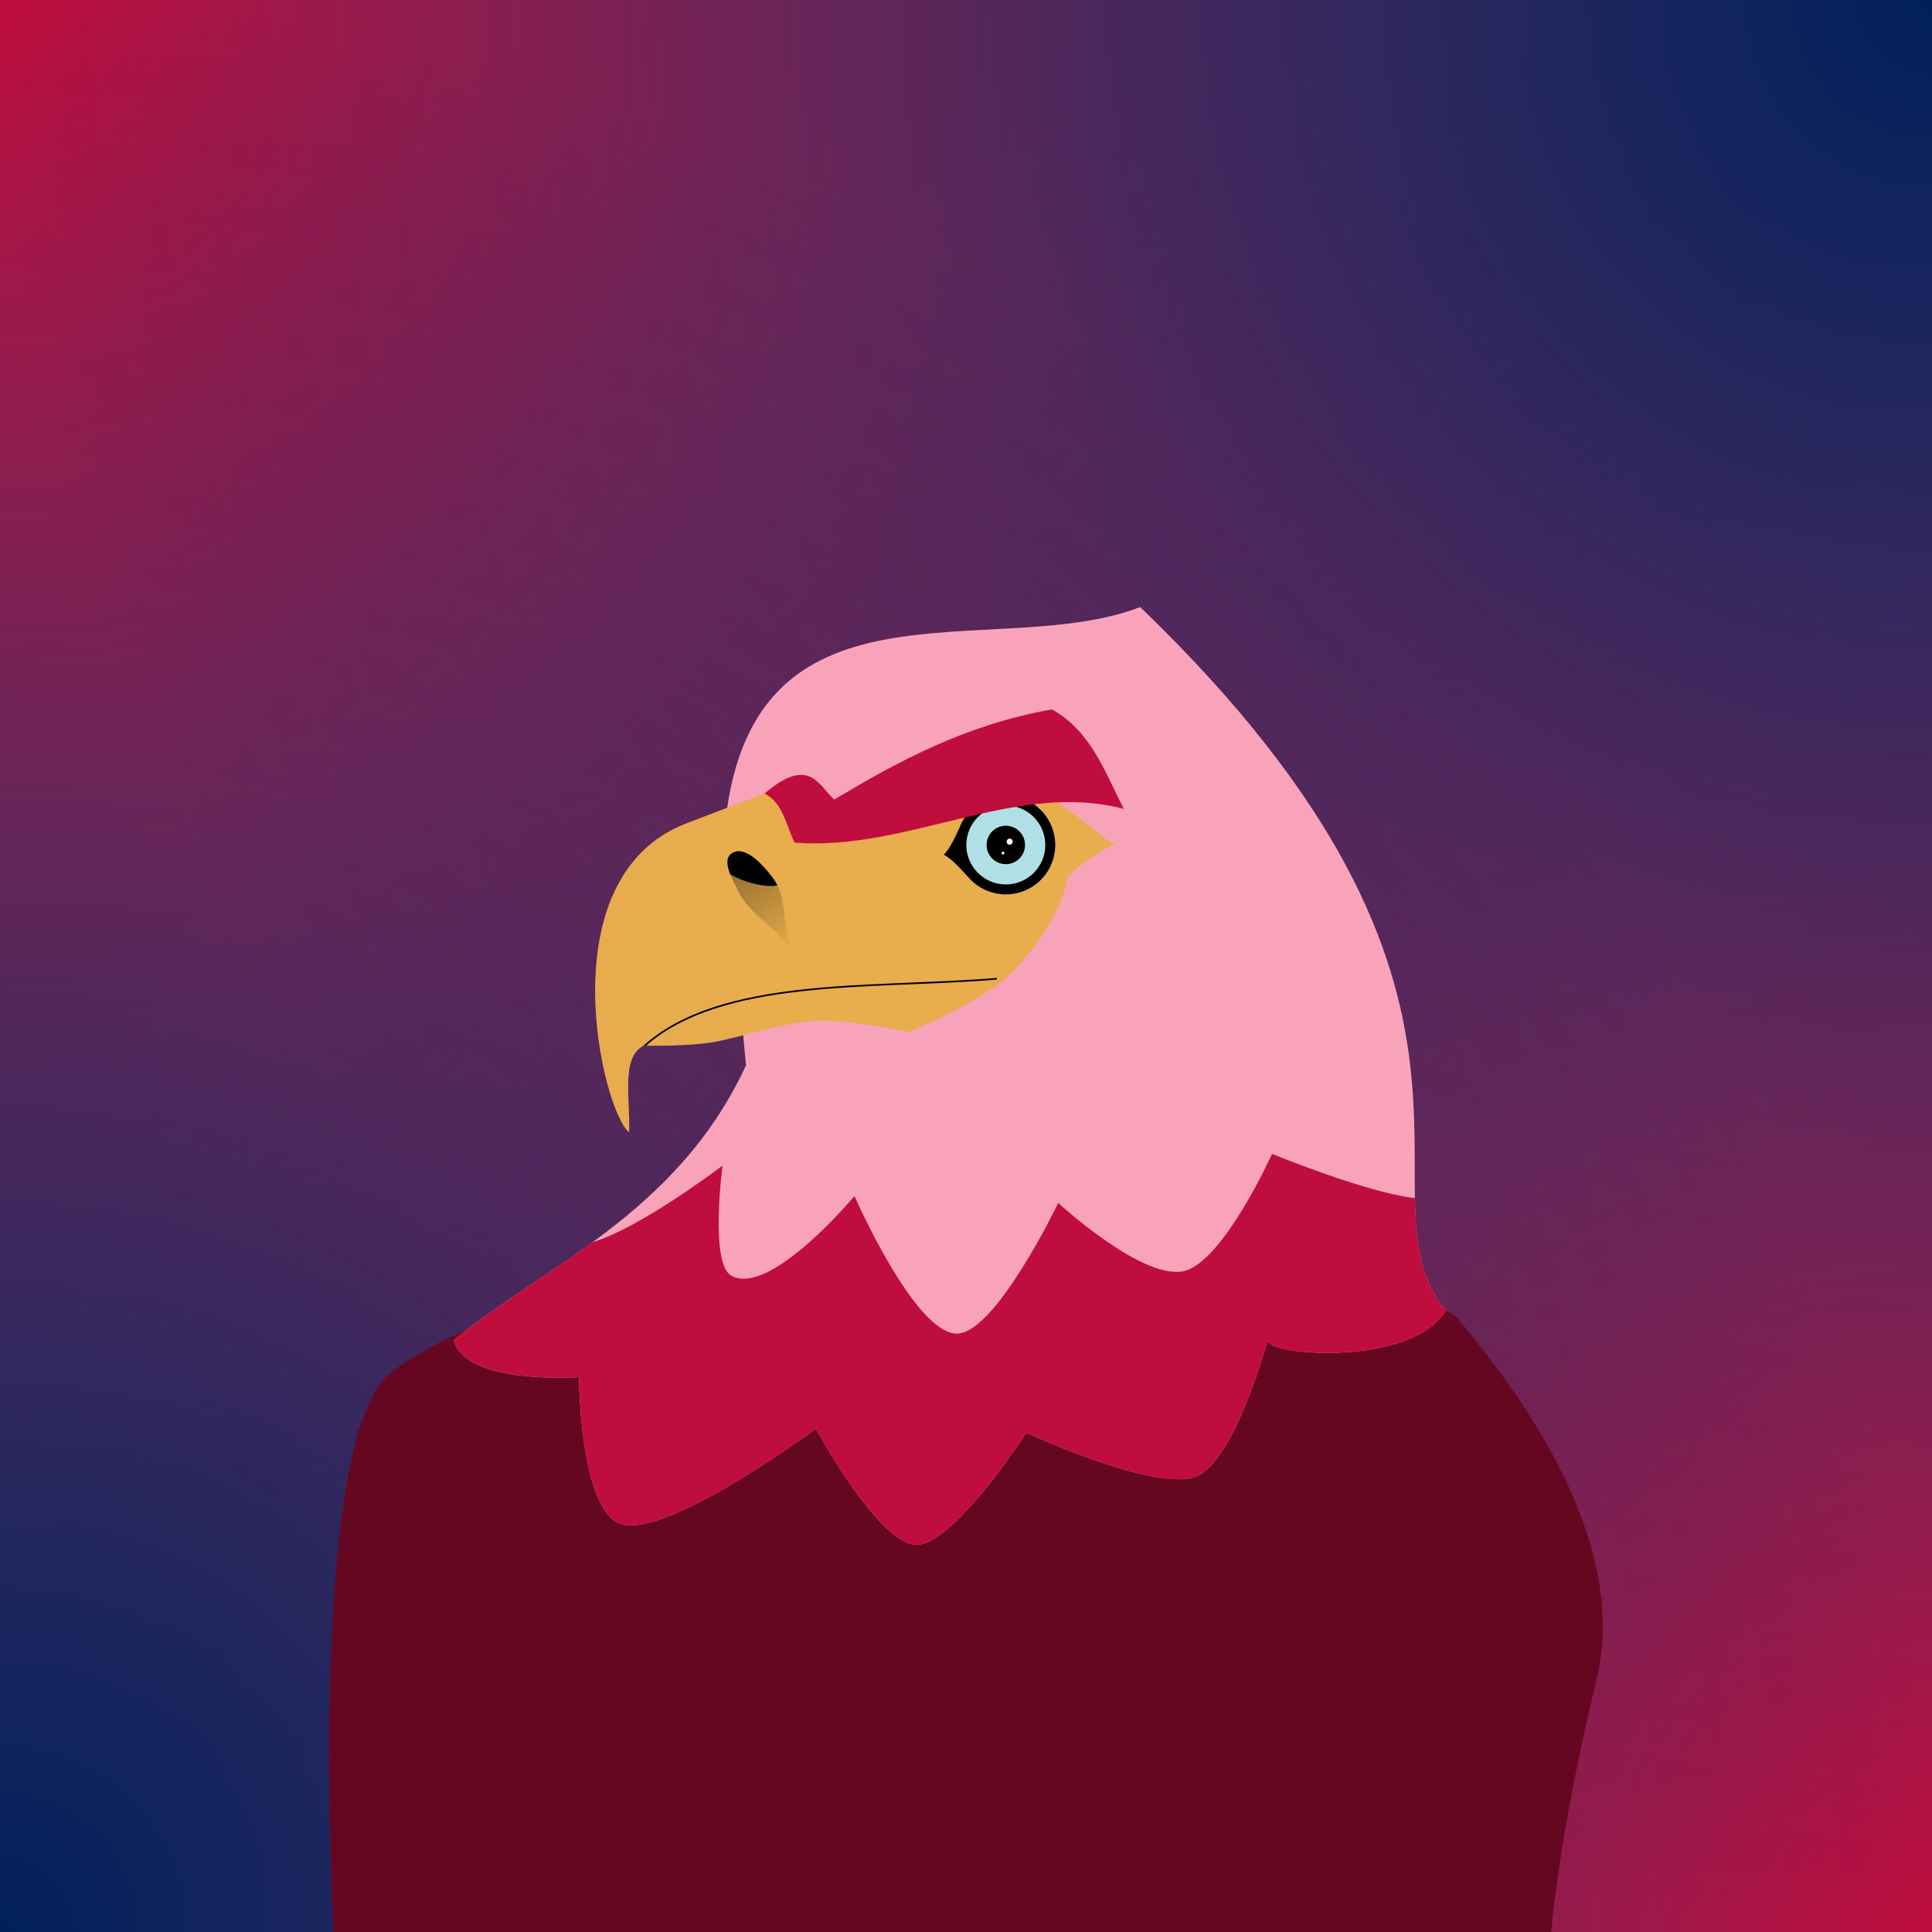 <?xml version="1.0" encoding="UTF-8" standalone="no"?>
<svg
   width="300mm"
   height="300mm"
   viewBox="0 0 300 300"
   version="1.1"
   id="svg5"
   inkscape:version="1.1 (1:1.1+202106032008+af4d65493e)"
   sodipodi:docname="masterFile.svg"
   xmlns:inkscape="http://www.inkscape.org/namespaces/inkscape"
   xmlns:sodipodi="http://sodipodi.sourceforge.net/DTD/sodipodi-0.dtd"
   xmlns:xlink="http://www.w3.org/1999/xlink"
   xmlns="http://www.w3.org/2000/svg"
   xmlns:svg="http://www.w3.org/2000/svg">
  <sodipodi:namedview
     id="namedview7"
     pagecolor="#505050"
     bordercolor="#ffffff"
     borderopacity="1"
     inkscape:pageshadow="0"
     inkscape:pageopacity="0"
     inkscape:pagecheckerboard="1"
     inkscape:document-units="mm"
     showgrid="false"
     inkscape:zoom="0.30199916"
     inkscape:cx="210.26549"
     inkscape:cy="238.41126"
     inkscape:window-width="2560"
     inkscape:window-height="1043"
     inkscape:window-x="0"
     inkscape:window-y="0"
     inkscape:window-maximized="1"
     inkscape:current-layer="layer8"
     inkscape:snap-page="true"
     inkscape:snap-global="true"
     inkscape:object-paths="true"
     inkscape:snap-intersection-paths="true"
     inkscape:snap-smooth-nodes="true" />
  <defs
     id="defs2">
    <linearGradient
       id="linearGradient7648">
      <stop
         style="stop-color:#bf0d3e;stop-opacity:1"
         offset="0"
         id="stop7644" />
      <stop
         style="stop-color:#bf0d3e;stop-opacity:0"
         offset="1"
         id="stop7646" />
    </linearGradient>
    <linearGradient
       id="linearGradient6662">
      <stop
         style="stop-color:#00205b;stop-opacity:1"
         offset="0"
         id="stop6658" />
      <stop
         style="stop-color:#00205b;stop-opacity:0"
         offset="1"
         id="stop6660" />
    </linearGradient>
    <radialGradient
       xlink:href="#linearGradient6662"
       id="radialGradient8006"
       gradientUnits="userSpaceOnUse"
       gradientTransform="matrix(2,0,0,2,-2.81875e-4,-300)"
       cx="1.0592222e-14"
       cy="300"
       fx="1.0592222e-14"
       fy="300"
       r="150" />
    <radialGradient
       xlink:href="#linearGradient6662"
       id="radialGradient8008"
       gradientUnits="userSpaceOnUse"
       gradientTransform="matrix(2,0,0,2,-300,-600)"
       cx="1.0592222e-14"
       cy="300"
       fx="1.0592222e-14"
       fy="300"
       r="150" />
    <radialGradient
       xlink:href="#linearGradient7648"
       id="radialGradient8010"
       gradientUnits="userSpaceOnUse"
       gradientTransform="matrix(2,0,0,2,-299.999,-300)"
       cx="1.0592222e-14"
       cy="300"
       fx="1.0592222e-14"
       fy="300"
       r="150" />
    <radialGradient
       xlink:href="#linearGradient7648"
       id="radialGradient8012"
       gradientUnits="userSpaceOnUse"
       gradientTransform="matrix(2,0,0,2,-2.81875e-4,-600)"
       cx="1.0592222e-14"
       cy="300"
       fx="1.0592222e-14"
       fy="300"
       r="150" />
    <linearGradient
       id="linearGradient24021">
      <stop
         style="stop-color:#323729;stop-opacity:1"
         offset="0"
         id="stop24017" />
      <stop
         style="stop-color:#323729;stop-opacity:0"
         offset="1"
         id="stop24019" />
    </linearGradient>
    <radialGradient
       xlink:href="#linearGradient24021"
       id="radialGradient24023"
       cx="-1.9151347e-15"
       cy="300"
       fx="-1.9151347e-15"
       fy="300"
       r="150"
       gradientUnits="userSpaceOnUse"
       gradientTransform="matrix(2,0,0,2,0,-300)" />
    <radialGradient
       xlink:href="#linearGradient24021"
       id="radialGradient24107"
       gradientUnits="userSpaceOnUse"
       gradientTransform="matrix(2,0,0,2,-300,-600)"
       cx="-1.9151347e-15"
       cy="300"
       fx="-1.9151347e-15"
       fy="300"
       r="150" />
    <linearGradient
       id="linearGradient24021-0">
      <stop
         style="stop-color:#63432a;stop-opacity:1"
         offset="0"
         id="stop24017-8" />
      <stop
         style="stop-color:#63432a;stop-opacity:0"
         offset="1"
         id="stop24019-8" />
    </linearGradient>
    <radialGradient
       xlink:href="#linearGradient24021-0"
       id="radialGradient24023-5"
       cx="-1.9151347e-15"
       cy="300"
       fx="-1.9151347e-15"
       fy="300"
       r="150"
       gradientUnits="userSpaceOnUse"
       gradientTransform="matrix(2,0,0,2,0,-300)" />
    <radialGradient
       xlink:href="#linearGradient24021-0"
       id="radialGradient24107-0"
       gradientUnits="userSpaceOnUse"
       gradientTransform="matrix(2,0,0,2,-300,-600)"
       cx="-1.9151347e-15"
       cy="300"
       fx="-1.9151347e-15"
       fy="300"
       r="150" />
    <rect
       x="243.466"
       y="834.995"
       width="482.817"
       height="299.651"
       id="rect201983" />
    <linearGradient
       inkscape:collect="always"
       id="linearGradient111750">
      <stop
         style="stop-color:#000000;stop-opacity:0.464"
         offset="0"
         id="stop111746" />
      <stop
         style="stop-color:#000000;stop-opacity:0"
         offset="1"
         id="stop111748" />
    </linearGradient>
    <filter
       inkscape:collect="always"
       style="color-interpolation-filters:sRGB"
       id="filter87896"
       x="-0.132"
       y="-0.092"
       width="1.263"
       height="1.184">
      <feGaussianBlur
         inkscape:collect="always"
         stdDeviation="0.356"
         id="feGaussianBlur87898" />
    </filter>
    <linearGradient
       inkscape:collect="always"
       xlink:href="#linearGradient111750"
       id="linearGradient111752"
       x1="113.5"
       y1="130.232"
       x2="124.635"
       y2="147.728"
       gradientUnits="userSpaceOnUse" />
    <linearGradient
       inkscape:collect="always"
       id="linearGradient42160">
      <stop
         style="stop-color:#1a1a1a;stop-opacity:1;"
         offset="0"
         id="stop42156" />
      <stop
         style="stop-color:#2b2b2b;stop-opacity:1"
         offset="1"
         id="stop42158" />
    </linearGradient>
    <rect
       x="243.466"
       y="834.995"
       width="482.817"
       height="299.651"
       id="rect201983-4" />
    <linearGradient
       inkscape:collect="always"
       xlink:href="#linearGradient42160"
       id="linearGradient42162"
       x1="-285.294"
       y1="164.982"
       x2="-267.357"
       y2="164.982"
       gradientUnits="userSpaceOnUse"
       gradientTransform="matrix(3.294,0,0,3.78,-145.876,0)" />
    <linearGradient
       inkscape:collect="always"
       xlink:href="#linearGradient42160"
       id="linearGradient5194"
       gradientUnits="userSpaceOnUse"
       gradientTransform="matrix(3.294,0,0,3.78,-145.876,0)"
       x1="-285.294"
       y1="164.982"
       x2="-267.357"
       y2="164.982" />
    <linearGradient
       inkscape:collect="always"
       xlink:href="#linearGradient42160"
       id="linearGradient5196"
       gradientUnits="userSpaceOnUse"
       gradientTransform="matrix(3.294,0,0,3.78,-145.876,0)"
       x1="-285.294"
       y1="164.982"
       x2="-267.357"
       y2="164.982" />
    <linearGradient
       inkscape:collect="always"
       xlink:href="#linearGradient42160"
       id="linearGradient5198"
       gradientUnits="userSpaceOnUse"
       gradientTransform="matrix(3.294,0,0,3.78,-145.876,0)"
       x1="-285.294"
       y1="164.982"
       x2="-267.357"
       y2="164.982" />
    <linearGradient
       inkscape:collect="always"
       xlink:href="#linearGradient42160"
       id="linearGradient5200"
       gradientUnits="userSpaceOnUse"
       gradientTransform="matrix(3.294,0,0,3.78,-145.876,0)"
       x1="-285.294"
       y1="164.982"
       x2="-267.357"
       y2="164.982" />
    <linearGradient
       inkscape:collect="always"
       xlink:href="#linearGradient42160"
       id="linearGradient5202"
       gradientUnits="userSpaceOnUse"
       gradientTransform="matrix(3.294,0,0,3.78,-145.876,0)"
       x1="-285.294"
       y1="164.982"
       x2="-267.357"
       y2="164.982" />
    <linearGradient
       inkscape:collect="always"
       xlink:href="#linearGradient42160"
       id="linearGradient5204"
       gradientUnits="userSpaceOnUse"
       gradientTransform="matrix(3.294,0,0,3.78,-145.876,0)"
       x1="-285.294"
       y1="164.982"
       x2="-267.357"
       y2="164.982" />
    <linearGradient
       inkscape:collect="always"
       xlink:href="#linearGradient42160"
       id="linearGradient5206"
       gradientUnits="userSpaceOnUse"
       gradientTransform="matrix(3.294,0,0,3.78,-145.876,0)"
       x1="-285.294"
       y1="164.982"
       x2="-267.357"
       y2="164.982" />
    <linearGradient
       inkscape:collect="always"
       xlink:href="#linearGradient42160"
       id="linearGradient5208"
       gradientUnits="userSpaceOnUse"
       gradientTransform="matrix(3.294,0,0,3.78,-145.876,0)"
       x1="-285.294"
       y1="164.982"
       x2="-267.357"
       y2="164.982" />
    <linearGradient
       inkscape:collect="always"
       xlink:href="#linearGradient42160"
       id="linearGradient5210"
       gradientUnits="userSpaceOnUse"
       gradientTransform="matrix(3.294,0,0,3.78,-145.876,0)"
       x1="-285.294"
       y1="164.982"
       x2="-267.357"
       y2="164.982" />
    <linearGradient
       inkscape:collect="always"
       xlink:href="#linearGradient42160"
       id="linearGradient5212"
       gradientUnits="userSpaceOnUse"
       gradientTransform="matrix(3.294,0,0,3.78,-145.876,0)"
       x1="-285.294"
       y1="164.982"
       x2="-267.357"
       y2="164.982" />
    <linearGradient
       inkscape:collect="always"
       xlink:href="#linearGradient42160"
       id="linearGradient5214"
       gradientUnits="userSpaceOnUse"
       gradientTransform="matrix(3.294,0,0,3.78,-145.876,0)"
       x1="-285.294"
       y1="164.982"
       x2="-267.357"
       y2="164.982" />
    <linearGradient
       inkscape:collect="always"
       xlink:href="#linearGradient42160"
       id="linearGradient5216"
       gradientUnits="userSpaceOnUse"
       gradientTransform="matrix(3.294,0,0,3.78,-145.876,0)"
       x1="-285.294"
       y1="164.982"
       x2="-267.357"
       y2="164.982" />
    <linearGradient
       inkscape:collect="always"
       xlink:href="#linearGradient42160"
       id="linearGradient5218"
       gradientUnits="userSpaceOnUse"
       gradientTransform="matrix(3.294,0,0,3.78,-145.876,0)"
       x1="-285.294"
       y1="164.982"
       x2="-267.357"
       y2="164.982" />
    <linearGradient
       inkscape:collect="always"
       xlink:href="#linearGradient42160"
       id="linearGradient5220"
       gradientUnits="userSpaceOnUse"
       gradientTransform="matrix(3.294,0,0,3.78,-145.876,0)"
       x1="-285.294"
       y1="164.982"
       x2="-267.357"
       y2="164.982" />
    <linearGradient
       inkscape:collect="always"
       xlink:href="#linearGradient42160"
       id="linearGradient5222"
       gradientUnits="userSpaceOnUse"
       gradientTransform="matrix(3.294,0,0,3.78,-145.876,0)"
       x1="-285.294"
       y1="164.982"
       x2="-267.357"
       y2="164.982" />
    <linearGradient
       inkscape:collect="always"
       xlink:href="#linearGradient42160"
       id="linearGradient5224"
       gradientUnits="userSpaceOnUse"
       gradientTransform="matrix(3.294,0,0,3.78,-145.876,0)"
       x1="-285.294"
       y1="164.982"
       x2="-267.357"
       y2="164.982" />
    <linearGradient
       inkscape:collect="always"
       xlink:href="#linearGradient42160"
       id="linearGradient5226"
       gradientUnits="userSpaceOnUse"
       gradientTransform="matrix(3.294,0,0,3.78,-145.876,0)"
       x1="-285.294"
       y1="164.982"
       x2="-267.357"
       y2="164.982" />
    <linearGradient
       inkscape:collect="always"
       xlink:href="#linearGradient42160"
       id="linearGradient5228"
       gradientUnits="userSpaceOnUse"
       gradientTransform="matrix(3.294,0,0,3.78,-145.876,0)"
       x1="-285.294"
       y1="164.982"
       x2="-267.357"
       y2="164.982" />
    <linearGradient
       inkscape:collect="always"
       xlink:href="#linearGradient42160"
       id="linearGradient5230"
       gradientUnits="userSpaceOnUse"
       gradientTransform="matrix(3.294,0,0,3.78,-145.876,0)"
       x1="-285.294"
       y1="164.982"
       x2="-267.357"
       y2="164.982" />
    <linearGradient
       inkscape:collect="always"
       xlink:href="#linearGradient42160"
       id="linearGradient5232"
       gradientUnits="userSpaceOnUse"
       gradientTransform="matrix(3.294,0,0,3.78,-145.876,0)"
       x1="-285.294"
       y1="164.982"
       x2="-267.357"
       y2="164.982" />
    <linearGradient
       inkscape:collect="always"
       xlink:href="#linearGradient42160"
       id="linearGradient5234"
       gradientUnits="userSpaceOnUse"
       gradientTransform="matrix(3.294,0,0,3.78,-145.876,0)"
       x1="-285.294"
       y1="164.982"
       x2="-267.357"
       y2="164.982" />
    <linearGradient
       inkscape:collect="always"
       xlink:href="#linearGradient42160"
       id="linearGradient5236"
       gradientUnits="userSpaceOnUse"
       gradientTransform="matrix(3.294,0,0,3.78,-145.876,0)"
       x1="-285.294"
       y1="164.982"
       x2="-267.357"
       y2="164.982" />
    <linearGradient
       inkscape:collect="always"
       xlink:href="#linearGradient42160"
       id="linearGradient5238"
       gradientUnits="userSpaceOnUse"
       gradientTransform="matrix(3.294,0,0,3.78,-145.876,0)"
       x1="-285.294"
       y1="164.982"
       x2="-267.357"
       y2="164.982" />
    <linearGradient
       inkscape:collect="always"
       xlink:href="#linearGradient42160"
       id="linearGradient5240"
       gradientUnits="userSpaceOnUse"
       gradientTransform="matrix(3.294,0,0,3.78,-145.876,0)"
       x1="-285.294"
       y1="164.982"
       x2="-267.357"
       y2="164.982" />
    <linearGradient
       inkscape:collect="always"
       xlink:href="#linearGradient42160"
       id="linearGradient5244"
       gradientUnits="userSpaceOnUse"
       gradientTransform="matrix(3.294,0,0,3.78,-145.876,0)"
       x1="-285.294"
       y1="164.982"
       x2="-267.357"
       y2="164.982" />
    <linearGradient
       inkscape:collect="always"
       xlink:href="#linearGradient42160"
       id="linearGradient5246"
       gradientUnits="userSpaceOnUse"
       gradientTransform="matrix(3.294,0,0,3.78,-145.876,0)"
       x1="-285.294"
       y1="164.982"
       x2="-267.357"
       y2="164.982" />
    <linearGradient
       inkscape:collect="always"
       xlink:href="#linearGradient42160"
       id="linearGradient5248"
       gradientUnits="userSpaceOnUse"
       gradientTransform="matrix(3.294,0,0,3.78,-145.876,0)"
       x1="-285.294"
       y1="164.982"
       x2="-267.357"
       y2="164.982" />
    <linearGradient
       inkscape:collect="always"
       xlink:href="#linearGradient42160"
       id="linearGradient5410"
       gradientUnits="userSpaceOnUse"
       gradientTransform="matrix(3.294,0,0,3.78,-145.876,0)"
       x1="-285.294"
       y1="164.982"
       x2="-267.357"
       y2="164.982" />
    <linearGradient
       inkscape:collect="always"
       xlink:href="#linearGradient42160"
       id="linearGradient5412"
       gradientUnits="userSpaceOnUse"
       gradientTransform="matrix(3.294,0,0,3.78,-145.876,0)"
       x1="-285.294"
       y1="164.982"
       x2="-267.357"
       y2="164.982" />
    <linearGradient
       inkscape:collect="always"
       xlink:href="#linearGradient42160"
       id="linearGradient5414"
       gradientUnits="userSpaceOnUse"
       gradientTransform="matrix(3.294,0,0,3.78,-145.876,0)"
       x1="-285.294"
       y1="164.982"
       x2="-267.357"
       y2="164.982" />
    <linearGradient
       inkscape:collect="always"
       xlink:href="#linearGradient42160"
       id="linearGradient5416"
       gradientUnits="userSpaceOnUse"
       gradientTransform="matrix(3.294,0,0,3.78,-145.876,0)"
       x1="-285.294"
       y1="164.982"
       x2="-267.357"
       y2="164.982" />
    <linearGradient
       inkscape:collect="always"
       xlink:href="#linearGradient42160"
       id="linearGradient5418"
       gradientUnits="userSpaceOnUse"
       gradientTransform="matrix(3.294,0,0,3.78,-145.876,0)"
       x1="-285.294"
       y1="164.982"
       x2="-267.357"
       y2="164.982" />
    <linearGradient
       inkscape:collect="always"
       xlink:href="#linearGradient42160"
       id="linearGradient5420"
       gradientUnits="userSpaceOnUse"
       gradientTransform="matrix(3.294,0,0,3.78,-145.876,0)"
       x1="-285.294"
       y1="164.982"
       x2="-267.357"
       y2="164.982" />
    <linearGradient
       inkscape:collect="always"
       xlink:href="#linearGradient42160"
       id="linearGradient5422"
       gradientUnits="userSpaceOnUse"
       gradientTransform="matrix(3.294,0,0,3.78,-145.876,0)"
       x1="-285.294"
       y1="164.982"
       x2="-267.357"
       y2="164.982" />
    <linearGradient
       inkscape:collect="always"
       xlink:href="#linearGradient42160"
       id="linearGradient5424"
       gradientUnits="userSpaceOnUse"
       gradientTransform="matrix(3.294,0,0,3.78,-145.876,0)"
       x1="-285.294"
       y1="164.982"
       x2="-267.357"
       y2="164.982" />
    <linearGradient
       inkscape:collect="always"
       xlink:href="#linearGradient42160"
       id="linearGradient5426"
       gradientUnits="userSpaceOnUse"
       gradientTransform="matrix(3.294,0,0,3.78,-145.876,0)"
       x1="-285.294"
       y1="164.982"
       x2="-267.357"
       y2="164.982" />
    <linearGradient
       inkscape:collect="always"
       xlink:href="#linearGradient42160"
       id="linearGradient5428"
       gradientUnits="userSpaceOnUse"
       gradientTransform="matrix(3.294,0,0,3.78,-145.876,0)"
       x1="-285.294"
       y1="164.982"
       x2="-267.357"
       y2="164.982" />
    <linearGradient
       inkscape:collect="always"
       xlink:href="#linearGradient42160"
       id="linearGradient5430"
       gradientUnits="userSpaceOnUse"
       gradientTransform="matrix(3.294,0,0,3.78,-145.876,0)"
       x1="-285.294"
       y1="164.982"
       x2="-267.357"
       y2="164.982" />
    <linearGradient
       inkscape:collect="always"
       xlink:href="#linearGradient42160"
       id="linearGradient5432"
       gradientUnits="userSpaceOnUse"
       gradientTransform="matrix(3.294,0,0,3.78,-145.876,0)"
       x1="-285.294"
       y1="164.982"
       x2="-267.357"
       y2="164.982" />
    <linearGradient
       inkscape:collect="always"
       xlink:href="#linearGradient42160"
       id="linearGradient5434"
       gradientUnits="userSpaceOnUse"
       gradientTransform="matrix(3.294,0,0,3.78,-145.876,0)"
       x1="-285.294"
       y1="164.982"
       x2="-267.357"
       y2="164.982" />
    <linearGradient
       inkscape:collect="always"
       xlink:href="#linearGradient42160"
       id="linearGradient5436"
       gradientUnits="userSpaceOnUse"
       gradientTransform="matrix(3.294,0,0,3.78,-145.876,0)"
       x1="-285.294"
       y1="164.982"
       x2="-267.357"
       y2="164.982" />
    <linearGradient
       inkscape:collect="always"
       xlink:href="#linearGradient42160"
       id="linearGradient5438"
       gradientUnits="userSpaceOnUse"
       gradientTransform="matrix(3.294,0,0,3.78,-145.876,0)"
       x1="-285.294"
       y1="164.982"
       x2="-267.357"
       y2="164.982" />
    <linearGradient
       inkscape:collect="always"
       xlink:href="#linearGradient42160"
       id="linearGradient5440"
       gradientUnits="userSpaceOnUse"
       gradientTransform="matrix(3.294,0,0,3.78,-145.876,0)"
       x1="-285.294"
       y1="164.982"
       x2="-267.357"
       y2="164.982" />
    <linearGradient
       inkscape:collect="always"
       xlink:href="#linearGradient42160"
       id="linearGradient5442"
       gradientUnits="userSpaceOnUse"
       gradientTransform="matrix(3.294,0,0,3.78,-145.876,0)"
       x1="-285.294"
       y1="164.982"
       x2="-267.357"
       y2="164.982" />
    <linearGradient
       inkscape:collect="always"
       xlink:href="#linearGradient42160"
       id="linearGradient5444"
       gradientUnits="userSpaceOnUse"
       gradientTransform="matrix(3.294,0,0,3.78,-145.876,0)"
       x1="-285.294"
       y1="164.982"
       x2="-267.357"
       y2="164.982" />
    <linearGradient
       inkscape:collect="always"
       xlink:href="#linearGradient42160"
       id="linearGradient5446"
       gradientUnits="userSpaceOnUse"
       gradientTransform="matrix(3.294,0,0,3.78,-145.876,0)"
       x1="-285.294"
       y1="164.982"
       x2="-267.357"
       y2="164.982" />
    <rect
       x="243.466"
       y="834.995"
       width="482.817"
       height="299.651"
       id="rect201983-3" />
    <linearGradient
       inkscape:collect="always"
       id="linearGradient154712">
      <stop
         style="stop-color:#000c1c;stop-opacity:1"
         offset="0"
         id="stop154708" />
      <stop
         style="stop-color:#001531;stop-opacity:1"
         offset="1"
         id="stop154710" />
    </linearGradient>
    <rect
       x="243.466"
       y="834.995"
       width="482.817"
       height="299.651"
       id="rect201983-47" />
    <clipPath
       clipPathUnits="userSpaceOnUse"
       id="clipPath116759">
      <path
         id="path116761"
         style="font-variation-settings:normal;display:inline;opacity:1;vector-effect:none;fill:#00bfff;fill-opacity:1;stroke:none;stroke-width:1.058;stroke-linecap:butt;stroke-linejoin:miter;stroke-miterlimit:4;stroke-dasharray:none;stroke-dashoffset:0;stroke-opacity:1;-inkscape-stroke:none;stop-color:#000000;stop-opacity:1"
         d="m 237.014,245.103 c -5.272,8.881 -28.644,7.002 -27.593,4.449 0,0 -5.082,19.03 -11.267,21.351 -6.326,2.374 -26.262,-6.845 -26.262,-6.845 0,0 -10.286,16.092 -16.463,17.361 -5.845,1.201 -16.183,-17.981 -16.183,-17.981 0,0 -23.497,17.327 -30.393,14.761 -6.313,-2.349 -6.398,-22.771 -6.398,-22.771 0,0 -17.717,1.271 -19.452,-5.762 0.712,-0.583 1.448,-1.155 2.195,-1.724 -5.57,2.569 -9.976,5.036 -12.397,7.204 -12.657,11.333 -8.489,86.446 -8.489,86.446 H 253.429 c 0,0 1.014,-14.388 7.047,-39.281 6.033,-24.893 -18.452,-51.838 -21.598,-56.039 -0.238,-0.318 -0.906,-0.717 -1.864,-1.17 z"
         sodipodi:nodetypes="ccscscscccsccssc" />
    </clipPath>
    <radialGradient
       inkscape:collect="always"
       xlink:href="#linearGradient154712"
       id="radialGradient154714"
       cx="432.822"
       cy="473.262"
       fx="432.822"
       fy="473.262"
       r="62.795"
       gradientTransform="matrix(-2.398,-0.229,0.04,-0.417,1451.93,771.986)"
       gradientUnits="userSpaceOnUse" />
    <linearGradient
       inkscape:collect="always"
       xlink:href="#linearGradient111750"
       id="linearGradient8594"
       gradientUnits="userSpaceOnUse"
       x1="113.5"
       y1="130.232"
       x2="124.635"
       y2="147.728"
       gradientTransform="translate(-1.42)" />
    <linearGradient
       inkscape:collect="always"
       xlink:href="#linearGradient111750"
       id="linearGradient45118"
       gradientUnits="userSpaceOnUse"
       gradientTransform="translate(-1.42)"
       x1="113.5"
       y1="130.232"
       x2="124.635"
       y2="147.728" />
  </defs>

    <g
     inkscape:label="Background - Flag Colors"
     inkscape:groupmode="layer"
     id="layer1"
     style="display:inline"
     sodipodi:insensitive="true">
    <g
       id="layer1-9"
       transform="translate(6.1035156e-5,3.0517578e-5)">
      <rect
         style="fill:#00205b;fill-opacity:0.5;fill-rule:evenodd;stroke-width:0.265"
         id="rect8094"
         width="300"
         height="300"
         x="-6.1035156e-05"
         y="-2.2888184e-05" />
      <rect
         style="fill:#bf0d3e;fill-opacity:0.5;fill-rule:evenodd;stroke-width:0.265"
         id="rect8134"
         width="300"
         height="300"
         x="-300"
         y="-2.2888184e-05"
         transform="scale(-1,1)" />
      <rect
         style="fill:url(#radialGradient8012);fill-opacity:1;fill-rule:evenodd;stroke-width:0.265"
         id="rect7998"
         width="300"
         height="300"
         x="-6.1035156e-05"
         y="-300"
         transform="scale(1,-1)" />
      <rect
         style="fill:url(#radialGradient8010);fill-opacity:1;fill-rule:evenodd;stroke-width:0.265"
         id="rect8000"
         width="300"
         height="300"
         x="-300"
         y="-2.2888184e-05"
         transform="scale(-1,1)" />
      <rect
         style="fill:url(#radialGradient8008);fill-opacity:1;fill-rule:evenodd;stroke-width:0.265"
         id="rect8002"
         width="300"
         height="300"
         x="-300"
         y="-300"
         transform="scale(-1)" />
      <rect
         style="fill:url(#radialGradient8006);fill-opacity:1;fill-rule:evenodd;stroke-width:0.265"
         id="rect8004"
         width="300"
         height="300"
         x="-6.1035156e-05"
         y="-2.2888184e-05" />
    </g>
  </g>
    <g
     inkscape:groupmode="layer"
     id="g45116"
     inkscape:label="Eagle - Red"
     style="display:inline"
     sodipodi:insensitive="true">
    <g
       id="g45114">
      <g
         id="g45088"
         inkscape:label="Body"
         style="display:inline;fill:#660721;fill-opacity:1"
         transform="translate(-1.42)">
        <path
           style="font-variation-settings:normal;opacity:1;vector-effect:none;fill:#660721;fill-opacity:1;stroke:none;stroke-width:1.058;stroke-linecap:butt;stroke-linejoin:miter;stroke-miterlimit:4;stroke-dasharray:none;stroke-dashoffset:0;stroke-opacity:1;-inkscape-stroke:none;stop-color:#000000;stop-opacity:1"
           d="m 53.19,300 c 0,0 -4.168,-75.114 8.489,-86.447 12.657,-11.332 79.253,-30.812 85.503,-30.537 6.251,0.275 77.429,17.462 80.575,21.663 3.146,4.201 27.631,31.147 21.598,56.039 C 243.322,285.612 242.308,300 242.308,300 Z"
           id="path45086" />
      </g>
      <path
         style="font-variation-settings:normal;vector-effect:none;fill:#f9a3bb;fill-opacity:1;stroke:none;stroke-width:1.058;stroke-linecap:butt;stroke-linejoin:miter;stroke-miterlimit:4;stroke-dasharray:none;stroke-dashoffset:0;stroke-opacity:1;-inkscape-stroke:none;stop-color:#000000"
         d="m 70.461,208.074 c 1.735,7.033 19.452,5.762 19.452,5.762 0,0 0.085,20.422 6.398,22.771 6.897,2.566 30.393,-14.761 30.393,-14.761 0,0 10.337,19.182 16.183,17.981 6.177,-1.269 16.463,-17.361 16.463,-17.361 0,0 19.937,9.219 26.262,6.845 6.185,-2.321 11.267,-21.351 11.267,-21.351 -1.052,2.554 22.338,4.433 27.599,-4.458 -14.697,-17.849 15.691,-48.511 -47.43,-109.235 -22.756,8.749 -61.058,-7.008 -64.56,34.955 l 3.349,36.214 c -10.667,23.057 -31.482,31.269 -45.378,42.639 z"
         id="path45090"
         sodipodi:nodetypes="ccscscscccccc" />
      <path
         id="path45092"
         style="font-variation-settings:normal;vector-effect:none;fill:#bf0d3e;fill-opacity:1;stroke:none;stroke-width:1.058;stroke-linecap:butt;stroke-linejoin:miter;stroke-miterlimit:4;stroke-dasharray:none;stroke-dashoffset:0;stroke-opacity:1;-inkscape-stroke:none;stop-color:#000000"
         d="m 132.682,185.72 c 0,1e-5 -13.111,15.737 -19.122,12.368 -3.399,-1.905 -1.359,-17.098 -1.359,-17.098 0,0 -12.681,9.656 -20.155,11.885 -0.009,0.003 -0.02,0.005 -0.029,0.008 -7.548,5.528 -15.26,10.042 -21.555,15.192 1.735,7.033 19.452,5.762 19.452,5.762 0,0 0.085,20.422 6.398,22.771 6.897,2.566 30.393,-14.761 30.393,-14.761 0,0 10.338,19.182 16.183,17.981 6.177,-1.269 16.463,-17.361 16.463,-17.361 0,0 19.937,9.219 26.262,6.845 6.185,-2.321 11.267,-21.351 11.267,-21.351 -1.052,2.554 22.338,4.433 27.599,-4.458 -3.942,-4.787 -4.634,-10.508 -4.764,-17.471 -0.096,-0.011 -0.205,-0.017 -0.3,-0.028 -7.586,-0.948 -21.894,-6.831 -21.894,-6.831 0,0 -7.293,16.165 -13.338,18.104 -6.294,2.019 -19.863,-10.485 -19.863,-10.485 0,0 -9.748,20.33 -15.758,20.292 -6.546,-0.041 -15.879,-21.361 -15.879,-21.361 z"
         sodipodi:nodetypes="cscscccscscscccccscsc" />
      <path
         id="path45094"
         style="font-variation-settings:normal;opacity:0.99;vector-effect:none;fill:#e8ae4d;fill-opacity:1;stroke:none;stroke-width:1.058;stroke-linecap:butt;stroke-linejoin:miter;stroke-miterlimit:4;stroke-dasharray:none;stroke-dashoffset:0;stroke-opacity:1;-inkscape-stroke:none;stop-color:#000000"
         d="m 155.782,121.429 c -9.443,0.119 -22.438,8.152 -31.889,8.7 -0.471,-2.97 1.169,-7.061 -5.174,-6.914 0,0 -7.831,2.977 -12.159,4.644 -21.779,8.389 -12.993,44.786 -8.872,47.959 0.225,-4.971 -1.34,-11.609 2.253,-13.445 0,0 6.894,0.15 10.953,-0.576 4.06,-0.726 10.706,-2.989 15.696,-3.279 4.989,-0.29 14.552,1.73 14.552,1.73 0,0 12.049,-4.919 16.318,-9.557 3.764,-4.089 7.501,-9.275 8.399,-14.746 2.533,-2.001 4.92,-4.074 7.27,-4.751 -3.819,-2.124 -10.78,-9.848 -17.347,-9.766 z"
         sodipodi:nodetypes="sccsccsscsccs" />
      <path
         style="font-variation-settings:normal;fill:none;fill-opacity:1;stroke:none;stroke-width:1.058;stroke-linecap:round;stroke-linejoin:miter;stroke-miterlimit:4;stroke-dasharray:none;stroke-dashoffset:0;stroke-opacity:1;stop-color:#000000"
         d="m 97.687,175.819 c -1.407,-6.078 -0.366,-15.521 3.258,-18.122 13.979,-10.031 28.287,-1.67 53.896,-6.65"
         id="path45096"
         sodipodi:nodetypes="csc" />
      <path
         id="path45098"
         style="fill:#000000;fill-opacity:1;fill-rule:evenodd;stroke:none;stroke-width:1.324;stroke-linecap:round;stroke-linejoin:round"
         d="m 156.183,123.53 a 7.674,7.674 0 0 0 -7.183,4.982 l -0.002,-0.006 c -0.743,1.621 -1.493,3.223 -2.441,4.215 1.526,0.858 2.672,2.293 3.905,3.595 a 7.674,7.674 0 0 0 0.518,0.531 c 0.003,0.003 0.007,0.007 0.01,0.01 l -5.3e-4,-0.002 a 7.674,7.674 0 0 0 5.192,2.025 7.674,7.674 0 0 0 7.675,-7.674 7.674,7.674 0 0 0 -7.675,-7.675 z" />
      <circle
         style="fill:#b0e0e6;fill-opacity:1;fill-rule:evenodd;stroke:none;stroke-width:1.058;stroke-linecap:round;stroke-linejoin:round;stroke-miterlimit:4;stroke-dasharray:none"
         id="circle45100"
         cx="156.183"
         cy="131.205"
         r="6.132" />
      <circle
         style="fill:#000000;fill-opacity:1;fill-rule:evenodd;stroke:none;stroke-width:0.514;stroke-linecap:round;stroke-linejoin:round;stroke-miterlimit:4;stroke-dasharray:none"
         id="circle45102"
         cx="156.183"
         cy="131.205"
         r="2.982" />
      <path
         id="path45104"
         style="fill:#ffffff;fill-rule:evenodd;stroke:none;stroke-width:0.306;stroke-linecap:round;stroke-linejoin:round;filter:url(#filter87896)"
         d="m 596.988,491.418 a 1.773,1.773 0 0 0 -1.773,1.773 1.773,1.773 0 0 0 1.773,1.773 1.773,1.773 0 0 0 1.773,-1.773 1.773,1.773 0 0 0 -1.773,-1.773 z m -3.912,7.674 a 0.803,0.803 0 0 0 -0.803,0.803 0.803,0.803 0 0 0 0.803,0.803 0.803,0.803 0 0 0 0.803,-0.803 0.803,0.803 0 0 0 -0.803,-0.803 z"
         transform="matrix(0.265,0,0,0.265,-1.42,0)" />
      <path
         style="font-variation-settings:normal;vector-effect:none;fill:url(#linearGradient8594);fill-opacity:1;stroke:none;stroke-width:1.058;stroke-linecap:butt;stroke-linejoin:miter;stroke-miterlimit:4;stroke-dasharray:none;stroke-dashoffset:0;stroke-opacity:1;-inkscape-stroke:none;stop-color:#000000"
         d="m 122.899,147.61 c -2.044,-3.389 -6.557,-5.59 -8.356,-9.368 -0.831,-1.745 -2.522,-4.635 -0.926,-5.725 2.024,-1.382 4.857,1.778 6.333,3.735 2.355,3.123 1.394,6.529 2.949,11.358 z"
         id="path45106"
         sodipodi:nodetypes="caaac" />
      <path
         id="path45108"
         style="font-variation-settings:normal;vector-effect:none;fill:#000000;fill-opacity:1;stroke:none;stroke-width:1.058;stroke-linecap:butt;stroke-linejoin:miter;stroke-miterlimit:4;stroke-dasharray:none;stroke-dashoffset:0;stroke-opacity:1;-inkscape-stroke:none;stop-color:#000000"
         d="m 114.721,132.177 c -0.385,-0.002 -0.756,0.102 -1.104,0.34 -0.956,0.653 -0.733,1.95 -0.222,3.26 2.07,1.155 4.56,1.838 6.526,1.805 0.253,-0.004 0.519,-0.041 0.787,-0.106 -0.206,-0.414 -0.454,-0.822 -0.758,-1.224 -1.222,-1.62 -3.375,-4.066 -5.229,-4.074 z" />
      <path
         style="font-variation-settings:normal;vector-effect:none;fill:#bf0d3e;fill-opacity:1;stroke:none;stroke-width:1.058;stroke-linecap:butt;stroke-linejoin:miter;stroke-miterlimit:4;stroke-dasharray:none;stroke-dashoffset:0;stroke-opacity:1;-inkscape-stroke:none;stop-color:#000000"
         d="m 118.719,123.215 c 2.917,1.475 3.357,5.033 4.665,7.627 17.571,1.386 34.27,-9.674 51.125,-5.235 -2.951,-5.717 -5.064,-12.05 -11.164,-15.452 -13.361,2.373 -23.762,7.988 -33.796,14.005 -2.531,-2.333 -3.915,-6.81 -10.831,-0.946 z"
         id="path45110"
         sodipodi:nodetypes="cccccc" />
      <path
         id="path45112"
         style="color:#000000;fill:#000000;stroke-width:1;-inkscape-stroke:none"
         d="m 154.783,151.852 c -9.702,0.813 -20.547,0.711 -30.463,1.826 -9.668,1.088 -18.459,3.332 -24.448,8.74 0.024,-0.013 0.043,-0.032 0.068,-0.044 0,0 0.282,0.002 0.366,0.004 5.918,-5.18 14.538,-7.374 24.043,-8.443 9.893,-1.113 20.735,-1.01 30.455,-1.824 z" />
    </g>
  </g>
    
    
</svg>
